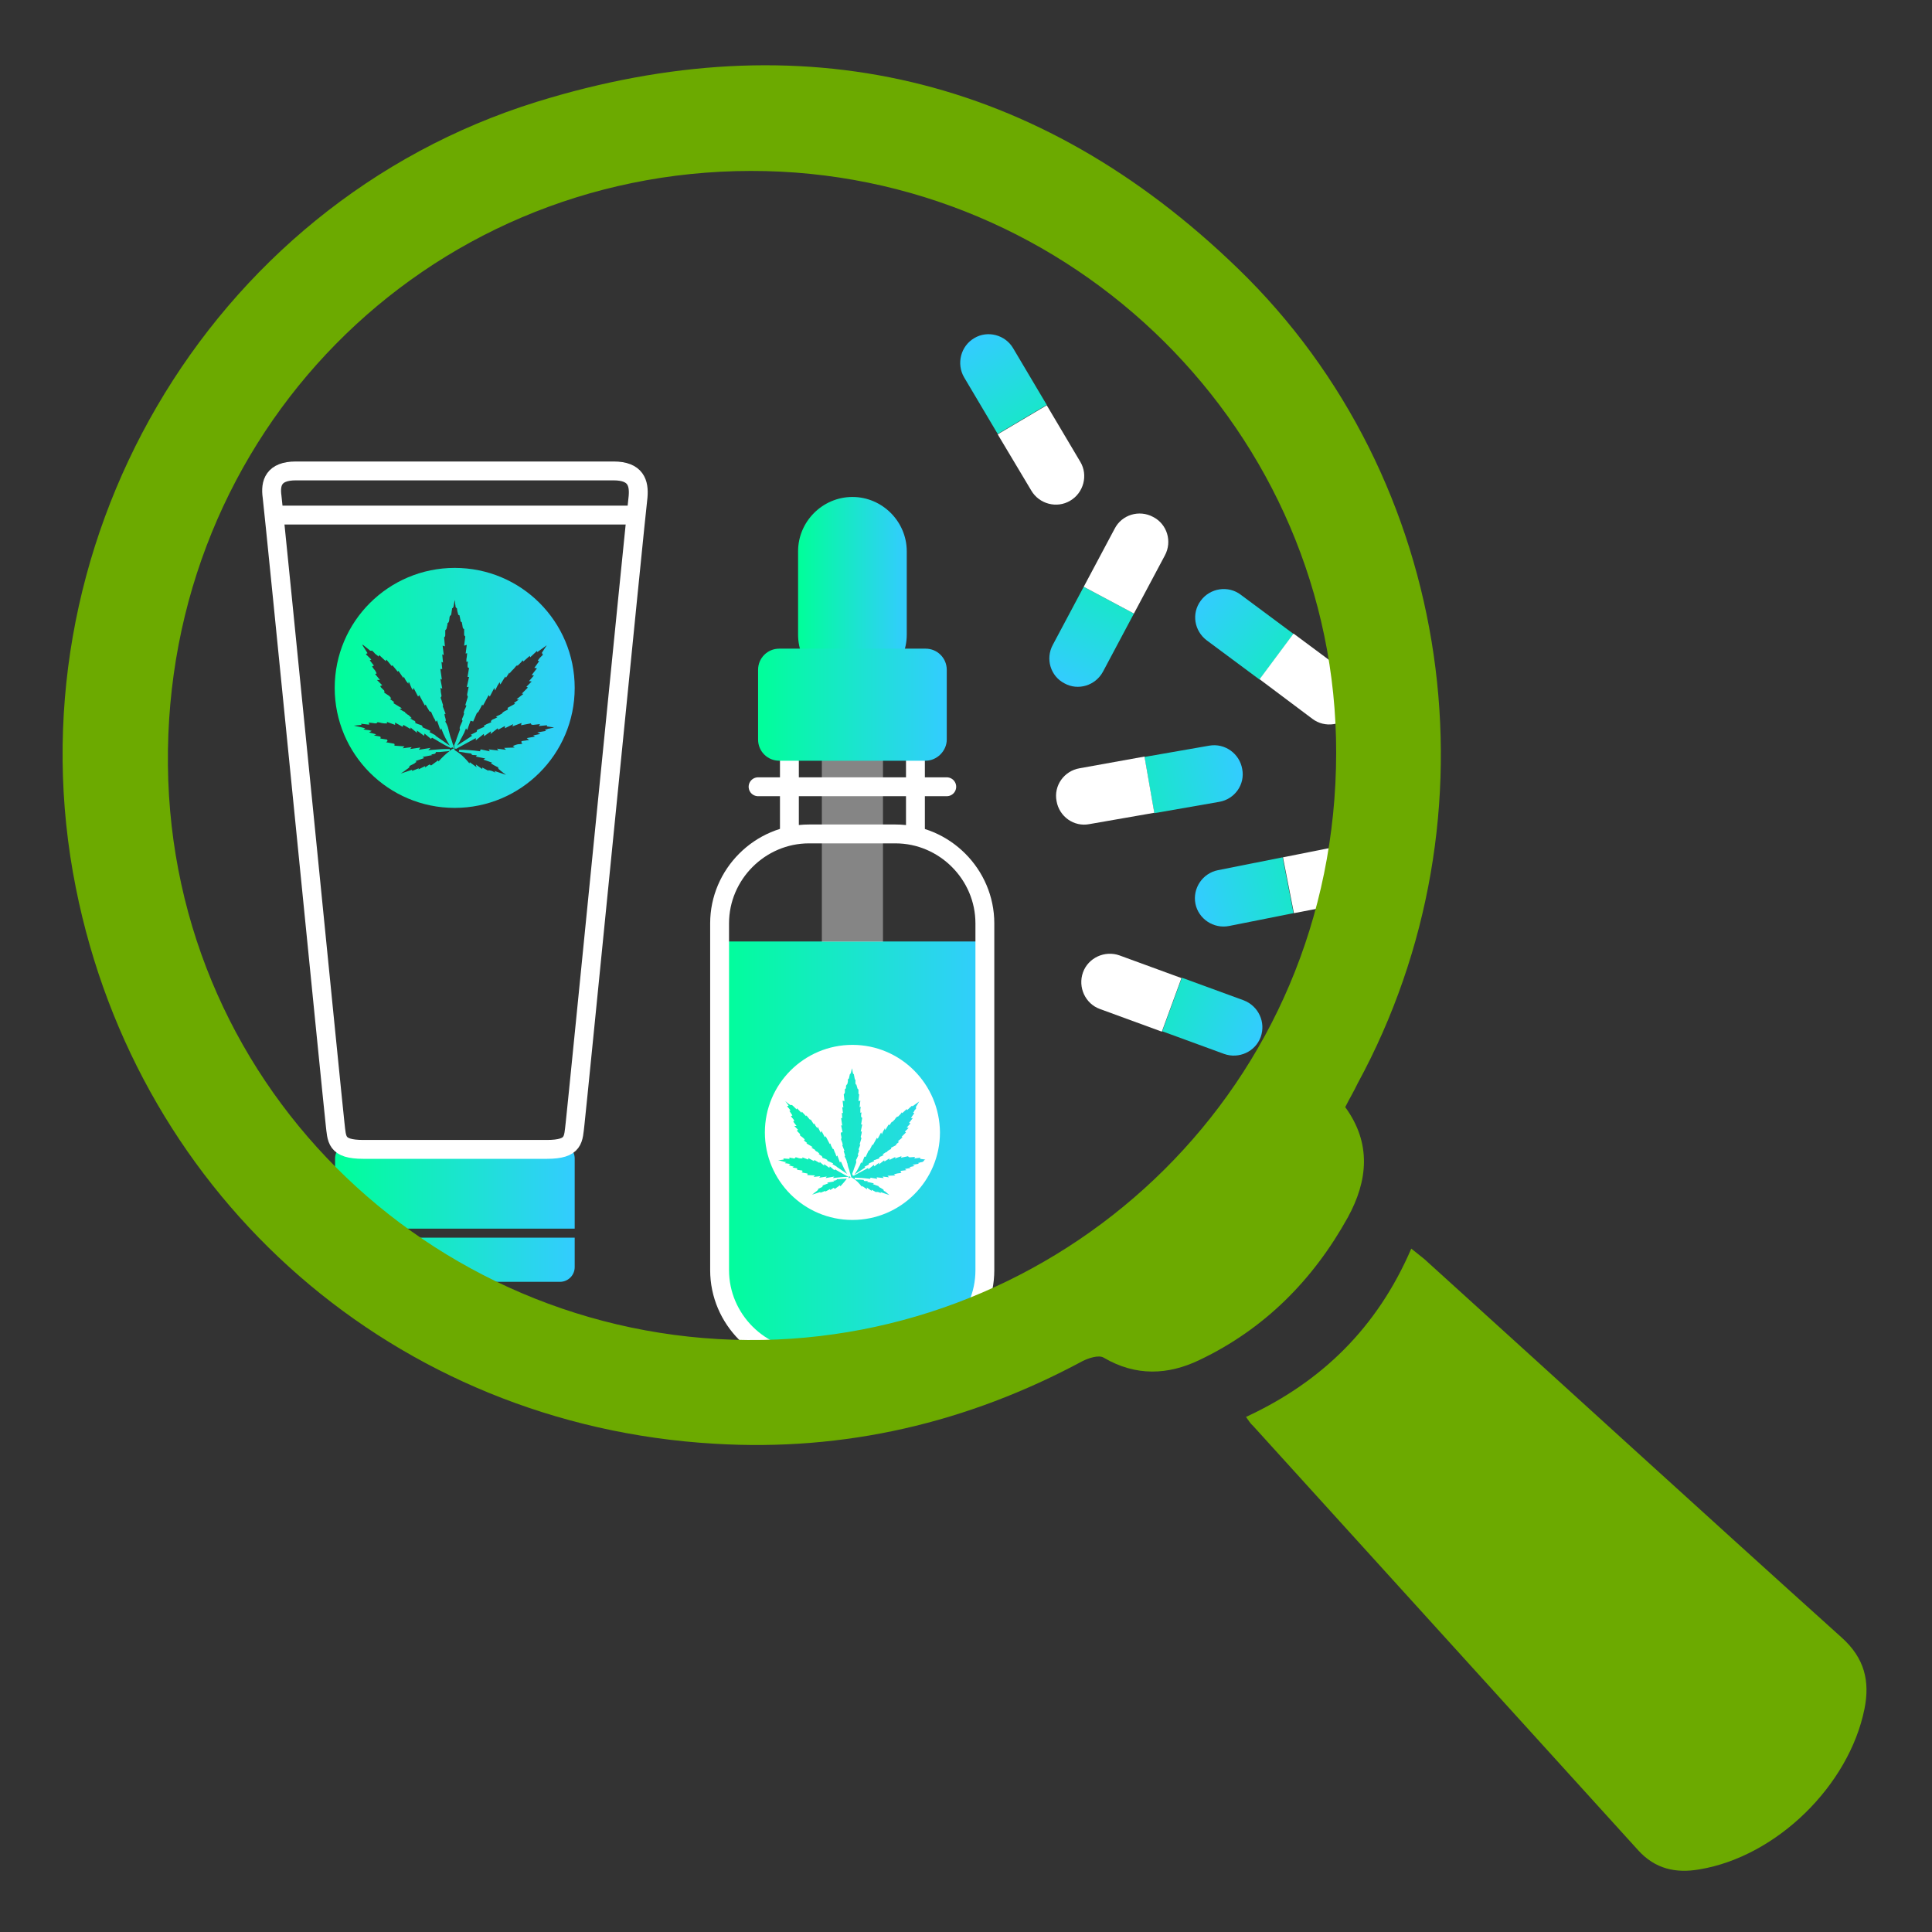 <?xml version="1.0" encoding="utf-8"?>
<!-- Generator: Adobe Illustrator 23.0.4, SVG Export Plug-In . SVG Version: 6.00 Build 0)  -->
<svg version="1.1" id="Layer_2" xmlns="http://www.w3.org/2000/svg" xmlns:xlink="http://www.w3.org/1999/xlink" x="0px" y="0px"
	 viewBox="6 -512 512 512" style="enable-background:new 6 -512 512 512;" xml:space="preserve">
<rect x="6" y="-512" width="512" height="512" fill="#333333" stroke="none"/>
<style type="text/css">
	.st0{fill:url(#SVGID_1_);}
	.st1{opacity:0.4;fill:#FFFFFF;}
	.st2{fill:none;stroke:#FFFFFF;stroke-width:5;stroke-miterlimit:10;}
	.st3{fill:url(#SVGID_2_);}
	.st4{fill:url(#SVGID_3_);}
	.st5{fill:url(#SVGID_4_);}
	.st6{fill:none;stroke:#FFFFFF;stroke-width:5;stroke-linecap:round;stroke-miterlimit:10;}
	.st7{fill:url(#SVGID_5_);}
	.st8{fill:#FFFFFF;}
	.st9{fill:url(#SVGID_6_);}
	.st10{fill:url(#SVGID_7_);}
	.st11{fill:url(#SVGID_8_);}
	.st12{fill:url(#SVGID_9_);}
	.st13{fill:url(#SVGID_10_);}
	.st14{fill:url(#SVGID_11_);}
	.st15{fill:url(#SVGID_12_);}
	.st16{fill:url(#SVGID_13_);}
	.st17{fill:#6CAA00;}
</style>
<linearGradient id="SVGID_1_" gradientUnits="userSpaceOnUse" x1="196.745" y1="-207.075" x2="267.006" y2="-207.075">
	<stop  offset="0" style="stop-color:#00FF99"/>
	<stop  offset="1" style="stop-color:#33CCFF"/>
</linearGradient>
<path class="st0" d="M248.3-151.7h-32.8c-10.3,0-18.7-8.4-18.7-18.7v-92.1H267v92.1C267-160.1,258.6-151.7,248.3-151.7z"/>
<rect x="223.8" y="-317.4" class="st1" width="16.2" height="55"/>
<g>
	<line class="st2" x1="215.2" y1="-290.9" x2="215.2" y2="-317.4"/>
	<line class="st2" x1="248.6" y1="-290.9" x2="248.6" y2="-317.4"/>
</g>
<linearGradient id="SVGID_2_" gradientUnits="userSpaceOnUse" x1="217.493" y1="-354.822" x2="246.258" y2="-354.822">
	<stop  offset="0" style="stop-color:#00FF99"/>
	<stop  offset="1" style="stop-color:#33CCFF"/>
</linearGradient>
<path class="st3" d="M231.9-329.4L231.9-329.4c-7.9,0-14.4-6.5-14.4-14.4v-22.1c0-7.9,6.5-14.4,14.4-14.4h0
	c7.9,0,14.4,6.5,14.4,14.4v22.1C246.3-335.9,239.8-329.4,231.9-329.4z"/>
<linearGradient id="SVGID_3_" gradientUnits="userSpaceOnUse" x1="94.783" y1="-197.595" x2="158.287" y2="-197.595">
	<stop  offset="0" style="stop-color:#00FF99"/>
	<stop  offset="1" style="stop-color:#33CCFF"/>
</linearGradient>
<path class="st4" d="M158.3-205c0-2.1-1.7-3.9-3.9-3.9H98.7c-2.1,0-3.9,1.7-3.9,3.9v18.6h63.5V-205z"/>
<linearGradient id="SVGID_4_" gradientUnits="userSpaceOnUse" x1="94.783" y1="-178.11" x2="158.287" y2="-178.11">
	<stop  offset="0" style="stop-color:#00FF99"/>
	<stop  offset="1" style="stop-color:#33CCFF"/>
</linearGradient>
<path class="st5" d="M98.7-172.3h55.7c2.1,0,3.9-1.7,3.9-3.9v-7.8H94.8v7.8C94.8-174,96.5-172.3,98.7-172.3z"/>
<path class="st2" d="M168.6-387.2c-5.9,0-42.1,0-42.1,0s-36.3,0-42.1,0c-5.9,0-6.8,3.2-6.3,6.8c0.5,3.6,16.2,162.1,16.7,166.2
	c0.5,4.1,0.1,6.8,7.5,6.8c7.4,0,24.3,0,24.3,0s16.9,0,24.3,0c7.4,0,7-2.7,7.5-6.8c0.5-4.1,16.2-162.6,16.7-166.2
	C175.4-384,174.5-387.2,168.6-387.2z"/>
<line class="st2" x1="79.5" y1="-375.5" x2="173.3" y2="-375.5"/>
<line class="st6" x1="206.9" y1="-303.5" x2="256.9" y2="-303.5"/>
<linearGradient id="SVGID_5_" gradientUnits="userSpaceOnUse" x1="94.783" y1="-329.777" x2="158.287" y2="-329.777">
	<stop  offset="0" style="stop-color:#00FF99"/>
	<stop  offset="1" style="stop-color:#33CCFF"/>
</linearGradient>
<path class="st7" d="M126.5-361.5c-17.5,0-31.8,14.2-31.8,31.8c0,17.5,14.2,31.8,31.8,31.8c17.5,0,31.8-14.2,31.8-31.8
	C158.3-347.3,144.1-361.5,126.5-361.5z M131.4-320.8l1-2.3h0c0.2,0,0.3-0.2,0.4-0.3c0.2-0.4,0.4-0.7,0.6-1.1l0.4-0.8l0.2,0.3
	l1.5-2.8l0.3,0.4l1.2-2.3l0.2,0.7l0.5-1c0.1-0.3,0.3-0.5,0.4-0.7c0.1-0.2,0.2-0.3,0.3-0.5l0.2,0.6l1.3-2.1l0.2,0.3l0.9-1.4v0.3
	l0.6-0.7c0.1-0.1,0.2-0.2,0.3-0.3c0.1-0.1,0.2-0.2,0.3-0.3c0.2-0.2,0.3-0.4,0.5-0.6c0,0,0.1-0.1,0.1-0.1c0,0,0,0,0-0.1
	c0.2,0.1,0.5-0.1,0.6-0.2c0.2-0.2,0.4-0.4,0.6-0.6c0.2-0.2,0.3-0.3,0.4-0.5c0,0,0.1-0.1,0.1-0.1l0.2,0.3l1.7-1.5l0.1,0.4l1.8-1.7
	l0.1,0.3l2.5-1.8l-1.3,2l0.1,0.2c0,0,0,0.1,0.1,0.2c0,0,0.1,0,0.1,0.1c0,0-0.1,0.1-0.1,0.1c-0.1,0.1-0.2,0.2-0.3,0.3
	c-0.2,0.2-0.3,0.3-0.5,0.5c-0.1,0.1-0.1,0.2-0.2,0.3c0,0-0.1,0.1-0.1,0.1l-0.2,0.3l0.4,0.1l-1.3,1.8l0.7,0.1l-1.4,1.8l0.6,0.1
	l-1.3,1.5l0.7,0.1l-1.4,1.4l0.4,0.2l-1.6,1.6l0.4,0.1l-1.8,1.4l0.6,0.1l-1.3,0.9l0.3,0.2l-2,1.1l0.1,0.4c0,0-0.1,0-0.1,0.1
	c-0.2,0.1-0.4,0.2-0.6,0.3c-0.1,0-0.1,0-0.2,0.1c-0.2,0.1-0.5,0.3-0.7,0.6c0,0.1-0.2,0.1-0.3,0.2c-0.1,0-0.2,0.1-0.2,0.1
	c-0.1,0.1-0.3,0.1-0.4,0.2l-0.7,0.3l0.4,0.2c-0.2,0.1-0.4,0.2-0.6,0.3c-0.2,0.1-0.5,0.2-0.7,0.3c-0.1,0.1-0.3,0.2-0.4,0.4
	c0,0.1,0,0.2,0.1,0.3c-0.4,0.2-0.8,0.3-1.2,0.5l-0.2,0.1c0,0-0.1,0-0.1,0.1l-0.5,0.2l0.2,0.3l-1.9,0.8l-0.2,0.4l0.1,0.1l-1.6,0.8
	l0.3,0.3l-4,2.6c0.1-0.2,0.3-0.4,0.4-0.6c0.2-0.3,0.4-0.6,0.6-1.1c0.2-0.3,0.4-0.7,0.6-1.1c0.2-0.4,0.4-0.7,0.5-1.1
	c0.1-0.2,0.2-0.4,0.3-0.7l0.3,0.5l0.9-2.5L131.4-320.8z M102.2-341.1c0.5,0.4,1,0.8,1.5,1.2c0,0,0.1,0,0.1,0.1
	c0.1,0.1,0.4,0.4,0.8,0.2l0,0c0.2,0.2,0.4,0.4,0.6,0.6c0.1,0.2,0.3,0.3,0.4,0.4c0.1,0.1,0.2,0.2,0.3,0.2l0.4,0.4l0.2-0.4l1.7,1.6
	l0.2-0.4l1.4,1.7l0.2-0.2l1.4,1.7l0.2-0.2l1.3,1.9l0.1-0.4c0.1,0.2,0.2,0.4,0.3,0.6c0.2,0.3,0.3,0.6,0.6,0.9l0.3,0.4l0.1-0.5
	c0.2,0.2,0.3,0.5,0.4,0.8c0.1,0.3,0.3,0.6,0.4,0.9l0.3,0.5l0.2-0.6l1.2,2.3l0.3-0.4l1.5,2.8l0.2-0.3c0.1,0.2,0.2,0.4,0.3,0.6
	c0.2,0.3,0.4,0.7,0.6,1v0c0,0.1,0.1,0.2,0.3,0.3c0.1,0,0.1,0,0.2,0c0,0,0,0,0,0c0.2,0.3,0.3,0.7,0.5,1.1l0.3,0.6
	c0.1,0.1,0.1,0.2,0.2,0.3l0.3,0.7l0.3-0.4l0.9,2.6l0.2-0.5c0,0,0.1,0.1,0.1,0.2c0.6,1.7,1.4,3.1,2.2,4.4l-3.9-2.7l0.2,0l-1.7-0.9
	l0.3-0.3l-2.2-1l0.1-0.1l-0.1-0.2c0,0-0.1-0.1-0.2-0.2l-0.6-0.2c-0.4-0.1-0.7-0.3-1.1-0.4h0c0.1-0.1,0.1-0.1,0.1-0.2
	c0-0.1-0.1-0.3-0.3-0.4c-0.3-0.1-0.5-0.2-0.7-0.4c-0.1,0-0.3-0.1-0.4-0.2l0.4-0.1l-0.4-0.4c0,0-0.1-0.1-0.1-0.1
	c-0.1,0-0.1-0.1-0.2-0.2c-0.1-0.1-0.2-0.1-0.3-0.2c-0.1,0-0.2-0.1-0.3-0.2c0,0-0.1-0.1-0.1-0.1c-0.2-0.1-0.2-0.1-0.3-0.2
	c0-0.2-0.2-0.3-0.3-0.3l0,0c-0.2-0.1-0.4-0.2-0.7-0.4c-0.2-0.1-0.3-0.2-0.5-0.3l0.6-0.2l-2.3-1.4l0.3-0.2l-1.2-0.9l0.4-0.1l-0.3-0.4
	c0,0-0.1-0.1-0.1-0.1c-0.1-0.1-0.1-0.2-0.2-0.2c-0.2-0.1-0.4-0.3-0.6-0.4c-0.2-0.1-0.4-0.3-0.6-0.4l-0.1-0.1c0,0,0,0,0,0
	c0.2-0.2,0-0.6-0.1-0.6c-0.2-0.2-0.4-0.4-0.6-0.6c-0.1-0.1-0.2-0.2-0.3-0.4c0,0,0,0,0-0.1l0.5-0.2l-1.4-1.4l0.8,0l-1.3-1.6l0.4-0.1
	l-0.1-0.3c-0.2-0.4-0.4-0.7-0.7-1c-0.1-0.2-0.3-0.4-0.4-0.6l0.5-0.2L104-337l0.4-0.2l-0.5-0.5c-0.2-0.2-0.4-0.4-0.6-0.6
	c-0.1,0-0.1-0.1-0.2-0.2c-0.1-0.1-0.1-0.2-0.2-0.2c0,0,0.1,0,0.1,0l0.4-0.2l-1.4-2.2L102.2-341.1z M122.2-310.2l-0.1-0.3l-1.9,1.4
	l0-0.1l-0.4-0.2l-1.2,0.8l0.1-0.4l-1.8,0.9l0.1-0.3l-1.8,0.7l0-0.3l-3,1l0.6-0.4c0.5-0.3,0.9-0.7,1.4-1c0.1-0.1,0.4-0.3,0.3-0.6
	c0,0,0,0,0,0c0,0,0,0,0,0c0.2-0.1,0.4-0.2,0.6-0.3c0.2-0.1,0.4-0.2,0.6-0.3c0.1-0.1,0.2-0.1,0.3-0.2c0,0,0-0.1,0.1-0.1l0.3-0.2
	l-0.3-0.2l2.3-0.8l-0.4-0.3l2.6-0.5l-0.4-0.2c0.3,0,0.6,0,0.8-0.1h0c0.1,0,0.3,0,0.4-0.2c0.1-0.1,0.1-0.1,0.1-0.3l0.3,0
	c0.2,0,0.4,0,0.6,0c0.7-0.1,1.4-0.1,2.1-0.2l0.7-0.1C124.1-312.2,123.2-311.3,122.2-310.2z M125.7-313.4c-0.2,0.1-0.3,0.2-0.5,0.4
	l0-0.5c-0.3,0-0.5,0-0.8,0c-1.2,0-2.4,0.1-3.6,0.2c-0.4,0-0.9,0.1-1.3,0.1l0.6-0.6l-3.1,0.5l0.4-0.6l-2.7,0.4l0.4-0.5l-2.4,0.3
	l0.5-0.5l-2.8-0.2l0.2-0.1l-0.1-0.4l-2.2-0.4l0.4-0.3l-0.1-0.4l-1.9-0.3l0.2-0.1l-0.1-0.4l-1.7-0.3l0.6-0.3l-1.9-0.5l0.7-0.4
	l-0.7-0.2c-0.3,0-0.6-0.1-0.9-0.1c-0.2,0-0.4-0.1-0.6-0.1l0.5-0.3l-1.2-0.3c-0.3-0.1-0.6-0.1-1-0.2c-0.3-0.1-0.5-0.1-0.8-0.2l2-0.2
	l-0.1-0.3l1.7,0.2l0.5,0l-0.2-0.5c0,0,0,0,0.1,0c0.3,0,0.6,0.1,0.9,0.1c0.2,0,0.5,0.1,0.7,0.1c0.1,0,0.4,0,0.5-0.1
	c0-0.1,0.1-0.1,0.1-0.2c0.4,0,0.7,0.1,1.1,0.2c0.2,0,0.4,0.1,0.7,0.1c0.1,0,0.2,0,0.3,0c0,0,0.1,0,0.1,0l0.4,0l-0.1-0.4l2.2,0.8
	l0-0.6l2,1.1l0.2-0.5l1.9,1.1v-0.4l1.7,1.4v-0.6l1.9,1.4l0.1-0.6l1.7,1.4l0.3-0.3c0.6,0.3,1.3,0.7,1.9,1.1c1,0.6,2.1,1.2,3.2,1.7
	l0.2-0.3c0,0,0.1,0.1,0.1,0.1l0.4,0.2L125.7-313.4z M151.5-318.9c-0.1,0-0.3,0-0.4,0.1l-0.7,0.2l0.3,0.3l-2.3,0.4l0.8,0.4l-1.9,0.4
	l0.5,0.3l-2.2,0.4l0.6,0.5l-2,0.3l0,0.5l0.3,0.2c-0.2,0-0.5,0.1-0.7,0.1c-0.5,0-0.9,0.1-1.4,0.3l-0.5,0.2l0.5,0.4l-2.8,0.1l0.5,0.5
	l-2.4-0.3l0.4,0.5l-2.6-0.3l0.3,0.5l-2.4-0.5l-0.2,0.4l0.1,0.1c-2.2-0.3-3.9-0.4-5.6-0.4l-0.1,0.5c0.4,0.1,0.9,0.1,1.3,0.2l0.5,0.1
	c0.5,0.1,1,0.1,1.5,0.2h0c0,0.2,0.2,0.4,0.5,0.4h0.2c0.2,0,0.5,0,0.8,0.1h0l-0.3,0.3l2.5,0.5l-0.5,0.3l2.3,0.8l-0.3,0.2l0.5,0.3
	c0.1,0.1,0.2,0.1,0.3,0.2c0.2,0.1,0.3,0.1,0.4,0.2c0.2,0.1,0.4,0.2,0.6,0.3c0,0,0,0,0.1,0c0,0.4,0.2,0.6,0.4,0.7c0,0,0.1,0,0.1,0.1
	c0.6,0.5,1.1,0.9,1.7,1.3l0.1,0l-3.3-1.1l0.3,0.4c0,0,0,0-0.1,0c-0.4-0.2-0.8-0.4-1.3-0.5l-0.5-0.1l0.1,0.2l-1.7-0.9l0,0.4l-1.7-1.2
	l0.2,0.7l-1.8-1.3l-0.1,0.3c-1-1.2-2.1-2.4-3.6-3.3l-0.3-0.2l-0.3-1c0-0.2-0.1-0.4-0.2-0.6c-0.1-0.3-0.2-0.6-0.3-1
	c-0.3-0.7-0.5-1.5-0.7-2.3c0-0.1-0.1-0.2-0.1-0.4c-0.1-0.4-0.2-0.9-0.4-1.3c-0.1-0.3-0.2-0.5-0.4-0.8c0,0-0.1-0.1-0.1-0.2
	c0,0,0.1-0.1,0.1-0.1c0.1-0.2,0-0.4,0-0.5l-0.1-0.4c-0.1-0.3-0.2-0.6-0.2-0.9c0,0,0-0.1,0-0.1l0.3,0l-0.8-2.1l0.1,0v-0.2
	c0,0,0-0.1,0-0.1l-0.2-0.6c-0.1-0.4-0.2-0.7-0.4-1.2c0,0,0-0.1,0-0.1s0-0.1,0-0.1c0.2-0.1,0.2-0.4,0.2-0.5c-0.1-0.5-0.2-0.9-0.2-1.4
	l-0.1-0.6l0.5,0.2l-0.5-2.6l0.4,0.2l-0.4-2.8l0.5,0l-0.2-1.9l0.4,0.2l-0.2-2.2l0.4,0.2l-0.3-2.5l0.6,0.2l-0.2-2.4c0,0,0.1,0,0.1-0.1
	c0.2-0.1,0.2-0.4,0.2-0.5c0-0.3,0-0.5,0-0.8c0-0.2,0-0.3,0-0.5v0c0,0,0.1,0,0.1-0.1c0.2-0.1,0.2-0.3,0.3-0.5c0-0.2,0-0.3,0.1-0.5
	c0-0.2,0.1-0.4,0.1-0.6c0,0,0-0.1,0-0.1c0,0,0,0,0-0.1c0.3,0,0.4-0.5,0.4-0.5c0-0.2,0.1-0.4,0.1-0.7c0-0.2,0-0.3,0.1-0.5
	c0,0,0-0.1,0-0.1s0-0.1,0-0.1c0.3,0,0.4-0.4,0.4-0.5c0-0.2,0.1-0.4,0.1-0.7c0-0.2,0.1-0.4,0.1-0.6v-0.1c0,0,0-0.1,0-0.1c0,0,0,0,0,0
	c0.2,0,0.3-0.2,0.4-0.5c0.1-0.6,0.2-1.1,0.3-1.7c0,0.2,0.1,0.4,0.1,0.6l0,0.2c0,0.2,0.1,0.5,0.1,0.7c0,0,0,0.1,0,0.1
	c0,0.2,0.1,0.5,0.4,0.6c0,0,0,0.1,0,0.1c0,0.2,0.1,0.5,0.1,0.7c0.1,0.2,0.1,0.5,0.2,0.7v0c0,0.1,0,0.3,0.2,0.3
	c0.1,0,0.1,0.1,0.2,0.1c0,0.2,0,0.3,0.1,0.5c0,0.2,0,0.3,0.1,0.5c0,0,0,0.1,0,0.1c0,0.2,0,0.6,0.4,0.7c0,0,0,0.1,0,0.1
	c0,0.2,0.1,0.3,0.1,0.5c0,0.2,0.1,0.4,0.1,0.6v0.1c0.1,0.3,0.2,0.5,0.4,0.5c0,0.5,0,0.9,0,1.4c0,0.1,0,0.3,0.2,0.5
	c0,0,0.1,0,0.1,0.1l-0.3,2.4l0.7-0.2l-0.3,2.3l0.4-0.1v0c0,0.4-0.1,0.7-0.1,1l-0.1,0.6c0,0.1,0,0.1,0,0.2l0,0.5l0.4-0.1l-0.1,0.9
	c0,0.1,0,0.2,0,0.2c0,0.2,0,0.4,0.1,0.5c0.1,0.1,0.2,0.1,0.3,0.1l-0.4,2.4l0.4,0l-0.6,2.7l0.5-0.1v0c-0.1,0.3-0.1,0.7-0.2,1
	c0,0.2-0.1,0.3-0.1,0.5c0,0.2-0.1,0.3-0.1,0.5c0,0.1,0,0.3,0.1,0.5c0,0,0,0.1,0.1,0.1l-0.7,2.3l0.3,0c0,0.1-0.1,0.2-0.1,0.4
	c-0.1,0.1-0.1,0.3-0.2,0.4c-0.1,0.2-0.2,0.4-0.3,0.7c0,0,0,0,0,0.1c-0.1,0.1-0.1,0.2-0.1,0.4c0,0,0,0.1,0.1,0.2
	c-0.1,0.2-0.1,0.4-0.2,0.6c-0.1,0.2-0.2,0.5-0.3,0.7c-0.1,0.3-0.1,0.5,0.1,0.6l-0.1,0.2c-0.1,0.3-0.3,0.6-0.4,0.9
	c0,0.1-0.1,0.1-0.1,0.2c-0.1,0.3-0.3,0.6-0.1,1c0,0.1,0,0.2-0.1,0.2c0,0,0,0.1,0,0.1c-0.3,0.9-0.7,1.8-1,2.8l-0.4,1
	c0,0.1-0.1,0.2,0,0.5l0.1,0.6l0.1-0.2l0.2,0.2l5.3-2.9l0,0.6l2.1-1.7l0.1,0.6l1.8-1.3l-0.1,0.7l1.9-1.5l0.1,0.4l1.8-1v0.6l2.2-1.1
	l-0.2,0.6l2.4-0.9l-0.1,0.6l2.6-0.5c0,0.1,0,0.2,0.1,0.3c0.2,0.1,0.4,0.1,0.5,0.1l1.8-0.2l-0.3,0.5l2.2-0.2l-0.1,0.3l2,0.3
	c-0.1,0-0.3,0-0.4,0.1C152.3-319.1,151.9-319,151.5-318.9z"/>
<path class="st8" d="M231.9-235.1c-12.8,0-23.2,10.4-23.2,23.2c0,12.8,10.4,23.2,23.2,23.2c12.8,0,23.2-10.4,23.2-23.2
	C255-224.7,244.7-235.1,231.9-235.1z M235.4-205.4l0.8-1.7h0c0.2,0,0.2-0.1,0.3-0.2c0.1-0.3,0.3-0.5,0.4-0.8l0.3-0.6l0.1,0.2l1.1-2
	l0.2,0.3l0.9-1.7l0.2,0.5l0.3-0.7c0.1-0.2,0.2-0.4,0.3-0.5c0.1-0.1,0.1-0.3,0.2-0.4l0.1,0.5l0.9-1.5l0.2,0.2l0.7-1v0.2l0.5-0.5
	c0.1-0.1,0.1-0.1,0.2-0.2c0.1-0.1,0.1-0.2,0.2-0.3c0.1-0.1,0.2-0.3,0.4-0.4c0,0,0-0.1,0.1-0.1c0,0,0,0,0,0c0.2,0.1,0.3-0.1,0.4-0.2
	c0.1-0.1,0.3-0.3,0.4-0.4c0.1-0.1,0.2-0.3,0.3-0.4c0,0,0-0.1,0.1-0.1l0.1,0.2l1.2-1.1l0.1,0.3l1.3-1.2l0.1,0.2l1.8-1.3l-0.9,1.5
	l0,0.1c0,0,0,0.1,0.1,0.1c0,0,0,0,0.1,0c0,0,0,0-0.1,0.1c-0.1,0.1-0.1,0.2-0.2,0.3c-0.1,0.1-0.3,0.3-0.3,0.4c0,0.1-0.1,0.1-0.1,0.2
	c0,0,0,0.1-0.1,0.1l-0.1,0.2l0.3,0.1l-0.9,1.3l0.5,0l-1,1.3l0.4,0.1l-1,1.1l0.5,0.1l-1,1l0.3,0.2l-1.2,1.2l0.3,0.1l-1.3,1.1l0.4,0.1
	l-0.9,0.7l0.2,0.1l-1.5,0.8l0.1,0.3c0,0,0,0-0.1,0c-0.1,0.1-0.3,0.2-0.4,0.2c0,0-0.1,0-0.1,0.1c-0.2,0.1-0.4,0.2-0.5,0.4
	c0,0.1-0.1,0.1-0.2,0.1c-0.1,0-0.1,0.1-0.2,0.1c-0.1,0.1-0.2,0.1-0.3,0.2l-0.5,0.3l0.3,0.2c-0.1,0.1-0.3,0.1-0.4,0.2
	c-0.2,0.1-0.3,0.2-0.5,0.2c-0.1,0.1-0.2,0.1-0.3,0.3c0,0.1,0,0.1,0,0.2c-0.3,0.1-0.6,0.2-0.9,0.3l-0.2,0.1c0,0-0.1,0-0.1,0l-0.3,0.1
	l0.2,0.2l-1.4,0.6l-0.1,0.3l0.1,0l-1.2,0.6l0.2,0.2l-2.9,1.9c0.1-0.1,0.2-0.3,0.3-0.4c0.1-0.2,0.3-0.5,0.5-0.8
	c0.1-0.3,0.3-0.5,0.4-0.8c0.2-0.3,0.3-0.5,0.4-0.8c0.1-0.2,0.1-0.3,0.2-0.5l0.2,0.3l0.7-1.8L235.4-205.4z M214.1-220.2
	c0.4,0.3,0.7,0.6,1.1,0.9c0,0,0,0,0.1,0c0.1,0.1,0.3,0.3,0.6,0.1l0,0c0.1,0.2,0.3,0.3,0.4,0.4c0.1,0.1,0.2,0.2,0.3,0.3
	c0.1,0.1,0.1,0.1,0.2,0.2l0.3,0.3l0.1-0.3l1.2,1.2l0.1-0.3l1.1,1.2l0.1-0.2l1,1.2l0.1-0.2l0.9,1.4l0.1-0.3c0.1,0.1,0.2,0.3,0.2,0.4
	c0.1,0.2,0.2,0.4,0.4,0.6l0.2,0.3l0.1-0.4c0.1,0.2,0.2,0.4,0.3,0.6c0.1,0.2,0.2,0.4,0.3,0.6l0.2,0.4l0.2-0.5l0.9,1.7l0.2-0.3
	l1.1,2.1l0.1-0.2c0.1,0.2,0.2,0.3,0.2,0.5c0.1,0.3,0.3,0.5,0.4,0.8v0c0,0.1,0.1,0.2,0.2,0.2c0,0,0.1,0,0.1,0c0,0,0,0,0,0
	c0.1,0.3,0.2,0.5,0.3,0.8l0.2,0.4c0,0.1,0.1,0.2,0.1,0.3l0.2,0.5l0.2-0.3l0.7,1.9l0.2-0.3c0,0,0,0.1,0.1,0.1c0.5,1.2,1,2.3,1.6,3.2
	l-2.8-1.9l0.1,0l-1.2-0.7l0.2-0.2l-1.6-0.7l0.1-0.1l-0.1-0.1c0,0,0-0.1-0.1-0.1l-0.4-0.2c-0.3-0.1-0.5-0.2-0.8-0.3h0
	c0,0,0.1-0.1,0-0.2c0-0.1-0.1-0.2-0.2-0.3c-0.2-0.1-0.4-0.2-0.5-0.3c-0.1,0-0.2-0.1-0.3-0.1l0.3-0.1l-0.3-0.3c0,0,0,0-0.1-0.1
	c0,0-0.1-0.1-0.1-0.1c-0.1-0.1-0.2-0.1-0.2-0.1c-0.1,0-0.1-0.1-0.2-0.1c0,0-0.1,0-0.1-0.1c-0.1-0.1-0.2-0.1-0.2-0.2
	c0-0.1-0.1-0.2-0.2-0.2l0,0c-0.2-0.1-0.3-0.2-0.5-0.3c-0.1-0.1-0.2-0.1-0.3-0.2l0.4-0.1l-1.7-1l0.2-0.1l-0.9-0.7l0.3-0.1l-0.2-0.3
	c0,0,0-0.1-0.1-0.1c-0.1-0.1-0.1-0.1-0.2-0.2c-0.1-0.1-0.3-0.2-0.4-0.3c-0.1-0.1-0.3-0.2-0.4-0.3l0,0c0,0,0,0,0,0
	c0.1-0.2,0-0.4-0.1-0.5c-0.2-0.2-0.3-0.3-0.5-0.5c-0.1-0.1-0.2-0.2-0.2-0.3c0,0,0,0,0,0l0.3-0.2l-1-1l0.6,0l-0.9-1.2l0.3-0.1
	l-0.1-0.2c-0.1-0.3-0.3-0.5-0.5-0.7c-0.1-0.1-0.2-0.3-0.3-0.4l0.4-0.2l-0.8-1.2l0.3-0.1l-0.3-0.4c-0.1-0.2-0.3-0.3-0.4-0.5
	c0,0-0.1-0.1-0.1-0.1c0-0.1-0.1-0.1-0.1-0.2c0,0,0,0,0.1,0l0.3-0.1L214.1-220.2L214.1-220.2z M228.7-197.6l-0.1-0.3l-1.4,1l0-0.1
	l-0.3-0.2l-0.9,0.6l0-0.3l-1.3,0.7l0-0.2l-1.3,0.5l0-0.2l-2.2,0.7l0.4-0.3c0.3-0.3,0.7-0.5,1-0.8c0.1-0.1,0.3-0.2,0.2-0.4
	c0,0,0,0,0,0c0,0,0,0,0,0c0.1-0.1,0.3-0.2,0.4-0.2c0.1-0.1,0.3-0.1,0.4-0.2c0.1,0,0.1-0.1,0.2-0.1c0,0,0,0,0.1-0.1l0.2-0.2l-0.2-0.1
	l1.6-0.6l-0.3-0.2l1.9-0.3l-0.3-0.2c0.2,0,0.4,0,0.6-0.1h0c0.1,0,0.2,0,0.3-0.1c0,0,0.1-0.1,0.1-0.2l0.2,0c0.1,0,0.3,0,0.4,0
	c0.5-0.1,1-0.1,1.5-0.1l0.5-0.1C230.1-199.1,229.4-198.4,228.7-197.6z M231.3-200c-0.1,0.1-0.2,0.2-0.4,0.3l0-0.4
	c-0.2,0-0.4,0-0.6,0c-0.9,0-1.7,0.1-2.7,0.2c-0.3,0-0.6,0.1-0.9,0.1l0.4-0.4l-2.3,0.4l0.3-0.4l-2,0.3l0.3-0.4l-1.8,0.2l0.4-0.4
	l-2.1-0.1l0.1-0.1L220-201l-1.6-0.3l0.3-0.2l-0.1-0.3l-1.4-0.2l0.1-0.1l-0.1-0.3l-1.2-0.2l0.4-0.2l-1.4-0.4l0.5-0.3l-0.5-0.1
	c-0.2,0-0.4-0.1-0.6-0.1c-0.2,0-0.3,0-0.4-0.1l0.4-0.2l-0.9-0.2c-0.2-0.1-0.5-0.1-0.7-0.2c-0.2,0-0.4-0.1-0.6-0.1l1.5-0.2l-0.1-0.3
	l1.3,0.1l0.4,0l-0.2-0.3c0,0,0,0,0,0c0.3,0,0.5,0,0.7,0.1c0.2,0,0.3,0,0.5,0.1c0.1,0,0.3,0,0.4-0.1c0,0,0.1-0.1,0.1-0.2
	c0.3,0,0.5,0.1,0.8,0.2c0.2,0,0.3,0.1,0.5,0.1c0.1,0,0.1,0,0.2,0c0,0,0.1,0,0.1,0l0.3,0l-0.1-0.3l1.6,0.6l0-0.4l1.5,0.8l0.1-0.3
	l1.4,0.8v-0.3l1.2,1v-0.4l1.4,1l0.1-0.4l1.2,1l0.2-0.2c0.5,0.3,0.9,0.5,1.4,0.8c0.8,0.4,1.5,0.9,2.3,1.2l0.1-0.2
	c0,0,0.1,0.1,0.1,0.1l0.3,0.2L231.3-200z M250.1-204c-0.1,0-0.2,0-0.3,0.1l-0.5,0.1l0.2,0.2l-1.7,0.3l0.6,0.3l-1.4,0.3l0.4,0.2
	l-1.6,0.3l0.4,0.3l-1.5,0.2l0,0.3l0.2,0.2c-0.2,0-0.3,0.1-0.5,0.1c-0.3,0-0.7,0.1-1.1,0.2l-0.4,0.1l0.4,0.3l-2.1,0.1l0.4,0.4
	l-1.7-0.2l0.3,0.4l-1.9-0.2l0.2,0.4l-1.8-0.3l-0.1,0.3l0,0c-1.6-0.2-2.8-0.3-4.1-0.3l0,0.4c0.3,0.1,0.6,0.1,0.9,0.1l0.4,0
	c0.4,0,0.8,0.1,1.1,0.1h0c0,0.2,0.1,0.3,0.4,0.3h0.1c0.2,0,0.4,0,0.6,0h0l-0.2,0.2l1.8,0.4l-0.3,0.2l1.7,0.6l-0.2,0.1l0.4,0.2
	c0.1,0.1,0.1,0.1,0.2,0.1c0.1,0.1,0.2,0.1,0.3,0.2c0.1,0.1,0.3,0.2,0.4,0.2c0,0,0,0,0,0c0,0.3,0.2,0.4,0.3,0.5c0,0,0,0,0.1,0
	c0.4,0.3,0.8,0.7,1.2,1l0,0l-2.4-0.8l0.2,0.3c0,0,0,0,0,0c-0.3-0.1-0.6-0.3-0.9-0.3l-0.3-0.1l0,0.2l-1.3-0.7l0,0.3l-1.3-0.9l0.1,0.5
	l-1.3-0.9l-0.1,0.2c-0.7-0.9-1.5-1.8-2.6-2.4l-0.2-0.1l-0.2-0.7c0-0.1-0.1-0.3-0.1-0.4c-0.1-0.2-0.2-0.5-0.2-0.7
	c-0.2-0.5-0.4-1.1-0.5-1.7c0-0.1,0-0.2-0.1-0.3c-0.1-0.3-0.1-0.6-0.3-1c-0.1-0.2-0.2-0.4-0.3-0.6c0,0,0-0.1-0.1-0.1c0,0,0,0,0.1-0.1
	c0.1-0.1,0-0.3,0-0.4l-0.1-0.3c-0.1-0.2-0.1-0.4-0.2-0.6c0,0,0,0,0-0.1l0.2,0l-0.6-1.5l0.1,0v-0.2c0,0,0-0.1,0-0.1l-0.1-0.4
	c-0.1-0.3-0.2-0.5-0.3-0.8c0,0,0-0.1,0-0.1s0,0,0-0.1c0.1-0.1,0.1-0.3,0.1-0.4c-0.1-0.3-0.1-0.7-0.2-1L229-212l0.3,0.1l-0.4-1.9
	l0.3,0.1l-0.3-2l0.3,0l-0.1-1.4l0.3,0.1l-0.2-1.6l0.3,0.1l-0.2-1.8l0.5,0.1l-0.2-1.8c0,0,0.1,0,0.1-0.1c0.1-0.1,0.2-0.3,0.2-0.4
	c0-0.2,0-0.4,0-0.6c0-0.1,0-0.2,0-0.3v0c0,0,0.1,0,0.1,0c0.1-0.1,0.2-0.2,0.2-0.3c0-0.1,0-0.2,0-0.3c0-0.2,0-0.3,0.1-0.4
	c0,0,0,0,0-0.1c0,0,0,0,0,0c0.2,0,0.3-0.4,0.3-0.4c0-0.2,0.1-0.3,0.1-0.5c0-0.1,0-0.3,0-0.4c0,0,0,0,0-0.1c0,0,0,0,0-0.1
	c0.2,0,0.3-0.3,0.3-0.3c0-0.2,0.1-0.3,0.1-0.5c0-0.1,0.1-0.3,0.1-0.4v0c0,0,0-0.1,0-0.1c0,0,0,0,0,0c0.1,0,0.2-0.2,0.3-0.4
	c0.1-0.4,0.2-0.8,0.3-1.2c0,0.2,0.1,0.3,0.1,0.5l0,0.1c0,0.2,0.1,0.4,0.1,0.5c0,0,0,0,0,0.1c0,0.1,0.1,0.3,0.3,0.4c0,0,0,0.1,0,0.1
	c0,0.2,0.1,0.3,0.1,0.5c0,0.2,0.1,0.4,0.1,0.5v0c0,0.1,0,0.2,0.1,0.3c0,0,0.1,0,0.1,0c0,0.1,0,0.2,0,0.4c0,0.1,0,0.2,0,0.4
	c0,0,0,0.1,0,0.1c0,0.1,0,0.4,0.3,0.5c0,0,0,0,0,0.1c0,0.1,0,0.2,0.1,0.3c0,0.2,0.1,0.3,0.1,0.4v0c0,0.2,0.2,0.4,0.3,0.4
	c0,0.3,0,0.7,0,1c0,0.1,0,0.2,0.1,0.3c0,0,0.1,0,0.1,0l-0.2,1.8l0.5-0.1l-0.2,1.7l0.3-0.1v0c0,0.3-0.1,0.5-0.1,0.7l0,0.4
	c0,0,0,0.1,0,0.1l0,0.4l0.3-0.1l-0.1,0.7c0,0.1,0,0.1,0,0.2c0,0.2,0,0.3,0.1,0.4c0.1,0.1,0.1,0.1,0.2,0.1l-0.3,1.8l0.3,0l-0.4,1.9
	l0.3-0.1v0c0,0.3-0.1,0.5-0.1,0.7c0,0.1,0,0.2-0.1,0.3c0,0.1,0,0.3-0.1,0.4c0,0.1,0,0.2,0.1,0.3c0,0,0,0,0.1,0.1l-0.5,1.7l0.2,0
	c0,0.1-0.1,0.2-0.1,0.3c0,0.1-0.1,0.2-0.1,0.3c-0.1,0.2-0.1,0.3-0.2,0.5c0,0,0,0,0,0c0,0.1-0.1,0.2,0,0.3c0,0,0,0.1,0.1,0.1
	c0,0.1-0.1,0.3-0.1,0.4c-0.1,0.2-0.1,0.4-0.2,0.5c-0.1,0.2-0.1,0.3,0.1,0.4l-0.1,0.2c-0.1,0.2-0.2,0.4-0.3,0.7c0,0.1,0,0.1-0.1,0.1
	c-0.1,0.2-0.2,0.4-0.1,0.7c0,0,0,0.1,0,0.2c0,0,0,0.1,0,0.1c-0.2,0.7-0.5,1.3-0.7,2l-0.3,0.8c0,0.1-0.1,0.2,0,0.3l0.1,0.4l0.1-0.2
	l0.1,0.2l3.9-2.1l0,0.4l1.5-1.2l0.1,0.4l1.3-1l-0.1,0.5l1.4-1.1l0.1,0.3l1.3-0.8v0.4l1.6-0.8l-0.1,0.4l1.7-0.6l-0.1,0.4l1.9-0.4
	c0,0.1,0,0.2,0.1,0.2c0.1,0.1,0.3,0.1,0.4,0.1l1.3-0.1l-0.2,0.4l1.6-0.2l-0.1,0.3l1.5,0.2c-0.1,0-0.2,0-0.3,0.1
	C250.7-204.1,250.4-204,250.1-204z"/>
<linearGradient id="SVGID_6_" gradientUnits="userSpaceOnUse" x1="206.879" y1="-325.302" x2="256.872" y2="-325.302">
	<stop  offset="0" style="stop-color:#00FF99"/>
	<stop  offset="1" style="stop-color:#33CCFF"/>
</linearGradient>
<path class="st9" d="M251.3-310.4h-38.8c-3.1,0-5.6-2.5-5.6-5.6v-18.5c0-3.1,2.5-5.6,5.6-5.6h38.8c3.1,0,5.6,2.5,5.6,5.6v18.5
	C256.9-313,254.3-310.4,251.3-310.4z"/>
<path class="st2" d="M243.3-151.7h-22.9c-13,0-23.7-10.7-23.7-23.7v-91.9c0-13,10.7-23.7,23.7-23.7h22.9c13,0,23.7,10.7,23.7,23.7
	v91.9C267-162.3,256.3-151.7,243.3-151.7z"/>
<g>
	
		<linearGradient id="SVGID_7_" gradientUnits="userSpaceOnUse" x1="315.118" y1="-342.447" x2="365.137" y2="-342.447" gradientTransform="matrix(0.985 -0.171 0.171 0.985 33.836 91.469)">
		<stop  offset="0" style="stop-color:#00FF99"/>
		<stop  offset="1" style="stop-color:#33CCFF"/>
	</linearGradient>
	<path class="st10" d="M326.5-314.4l-17.2,3l2.6,14.9l17.2-3c4.1-0.7,6.9-4.6,6.1-8.7C334.5-312.3,330.6-315.1,326.5-314.4z"/>
	<path class="st8" d="M292.1-308.4c-4.1,0.7-6.9,4.6-6.1,8.7c0.7,4.1,4.6,6.9,8.7,6.1l17.2-3l-2.6-14.9L292.1-308.4z"/>
</g>
<g>
	
		<linearGradient id="SVGID_8_" gradientUnits="userSpaceOnUse" x1="439.257" y1="-239.752" x2="489.276" y2="-239.752" gradientTransform="matrix(-0.47 0.883 -0.883 -0.47 306.49 -875.425)">
		<stop  offset="0" style="stop-color:#00FF99"/>
		<stop  offset="1" style="stop-color:#33CCFF"/>
	</linearGradient>
	<path class="st11" d="M298.3-334l8.2-15.4l-13.3-7.1l-8.2,15.4c-2,3.7-0.6,8.3,3.1,10.2C291.7-328.9,296.3-330.3,298.3-334z"/>
	<path class="st8" d="M314.7-364.8c2-3.7,0.6-8.3-3.1-10.2c-3.7-2-8.3-0.6-10.2,3.1l-8.2,15.4l13.3,7.1L314.7-364.8z"/>
</g>
<g>
	
		<linearGradient id="SVGID_9_" gradientUnits="userSpaceOnUse" x1="559.83" y1="-346.816" x2="609.849" y2="-346.816" gradientTransform="matrix(-0.47 0.883 -0.883 -0.47 306.49 -875.425)">
		<stop  offset="0" style="stop-color:#00FF99"/>
		<stop  offset="1" style="stop-color:#33CCFF"/>
	</linearGradient>
	<path class="st12" d="M336.1-177.2l8.2-15.4l-13.3-7.1l-8.2,15.4c-2,3.7-0.6,8.3,3.1,10.2S334.2-173.6,336.1-177.2z"/>
	<path class="st8" d="M352.5-208.1c2-3.7,0.6-8.3-3.1-10.2s-8.3-0.6-10.2,3.1l-8.2,15.4l13.3,7.1L352.5-208.1z"/>
</g>
<g>
	
		<linearGradient id="SVGID_10_" gradientUnits="userSpaceOnUse" x1="486.944" y1="-401.005" x2="536.964" y2="-401.005" gradientTransform="matrix(-0.803 -0.596 0.596 -0.803 994.394 -355.168)">
		<stop  offset="0" style="stop-color:#00FF99"/>
		<stop  offset="1" style="stop-color:#33CCFF"/>
	</linearGradient>
	<path class="st13" d="M325.8-342.3l14,10.4l9-12.1l-14-10.4c-3.3-2.5-8.1-1.8-10.6,1.6S322.5-344.8,325.8-342.3z"/>
	<path class="st8" d="M353.8-321.5c3.3,2.5,8.1,1.8,10.6-1.6s1.8-8.1-1.6-10.6l-14-10.4l-9,12.1L353.8-321.5z"/>
</g>
<g>
	
		<linearGradient id="SVGID_11_" gradientUnits="userSpaceOnUse" x1="246.573" y1="-162.006" x2="296.592" y2="-162.006" gradientTransform="matrix(0.94 0.342 -0.342 0.94 5.937 -186.517)">
		<stop  offset="0" style="stop-color:#00FF99"/>
		<stop  offset="1" style="stop-color:#33CCFF"/>
	</linearGradient>
	<path class="st14" d="M335.6-246.9l-16.4-6l-5.2,14.2l16.4,6c3.9,1.4,8.3-0.6,9.7-4.5S339.5-245.4,335.6-246.9z"/>
	<path class="st8" d="M302.7-258.8c-3.9-1.4-8.3,0.6-9.7,4.5c-1.4,3.9,0.6,8.3,4.5,9.7l16.4,6l5.2-14.2L302.7-258.8z"/>
</g>
<g>
	
		<linearGradient id="SVGID_12_" gradientUnits="userSpaceOnUse" x1="593.034" y1="-366.26" x2="643.053" y2="-366.26" gradientTransform="matrix(-0.981 0.192 -0.192 -0.981 883.539 -755.534)">
		<stop  offset="0" style="stop-color:#00FF99"/>
		<stop  offset="1" style="stop-color:#33CCFF"/>
	</linearGradient>
	<path class="st15" d="M331.7-266.6l17.1-3.4l-2.9-14.8l-17.1,3.4c-4.1,0.8-6.8,4.8-6,8.9C323.6-268.5,327.6-265.8,331.7-266.6z"/>
	<path class="st8" d="M366-273.3c4.1-0.8,6.8-4.8,6-8.9c-0.8-4.1-4.8-6.8-8.9-6l-17.1,3.4l2.9,14.8L366-273.3z"/>
</g>
<g>
	
		<linearGradient id="SVGID_13_" gradientUnits="userSpaceOnUse" x1="607.269" y1="-577.917" x2="657.288" y2="-577.917" gradientTransform="matrix(-0.508 -0.861 0.861 -0.508 1095.995 -150.059)">
		<stop  offset="0" style="stop-color:#00FF99"/>
		<stop  offset="1" style="stop-color:#33CCFF"/>
	</linearGradient>
	<path class="st16" d="M261.5-412l8.9,15l13-7.7l-8.9-15c-2.1-3.6-6.8-4.8-10.3-2.7C260.6-420.3,259.4-415.6,261.5-412z"/>
	<path class="st8" d="M279.3-382c2.1,3.6,6.8,4.8,10.3,2.7c3.6-2.1,4.8-6.8,2.7-10.3l-8.9-15l-13,7.7L279.3-382z"/>
</g>
<g>
	<path class="st17" d="M362.5-218.6c7,9.6,6,19.5,0.7,29.2c-9.2,16.6-22.1,29.6-39.3,37.8c-8.3,4-16.9,4.4-25.4-0.6
		c-1.3-0.8-4,0.1-5.6,0.9c-30.5,16.4-63.1,24-97.6,21.9C111-134.3,42.6-194,26.1-276.7C8.1-366.6,60.8-457.8,148.2-485
		c70-21.7,133-7,185.8,44.1c57.7,55.8,70.2,145.4,31.8,216C364.8-222.8,363.6-220.8,362.5-218.6z M205-466.7
		C118.6-466.6,49.6-397,50.5-309.2c0.9,86.8,72.7,153.8,157.6,152.3c81.4-1.5,151.9-67.1,152-155.6
		C360.2-397.4,290.1-466.8,205-466.7z"/>
	<path class="st17" d="M336.2-136.5c20.1-9.3,34.8-23.7,43.8-44.6c1.1,0.9,2.3,1.8,3.5,2.8c36.9,33.4,73.6,67,110.6,100.3
		c6,5.4,7.5,11.5,6,18.9c-4.1,20.3-23.3,39.1-43.7,42.5c-6.3,1.1-11.8-0.1-16.3-5.1c-34-37.5-68-74.9-102-112.4
		C337.3-134.8,336.8-135.7,336.2-136.5z"/>
</g>
</svg>
